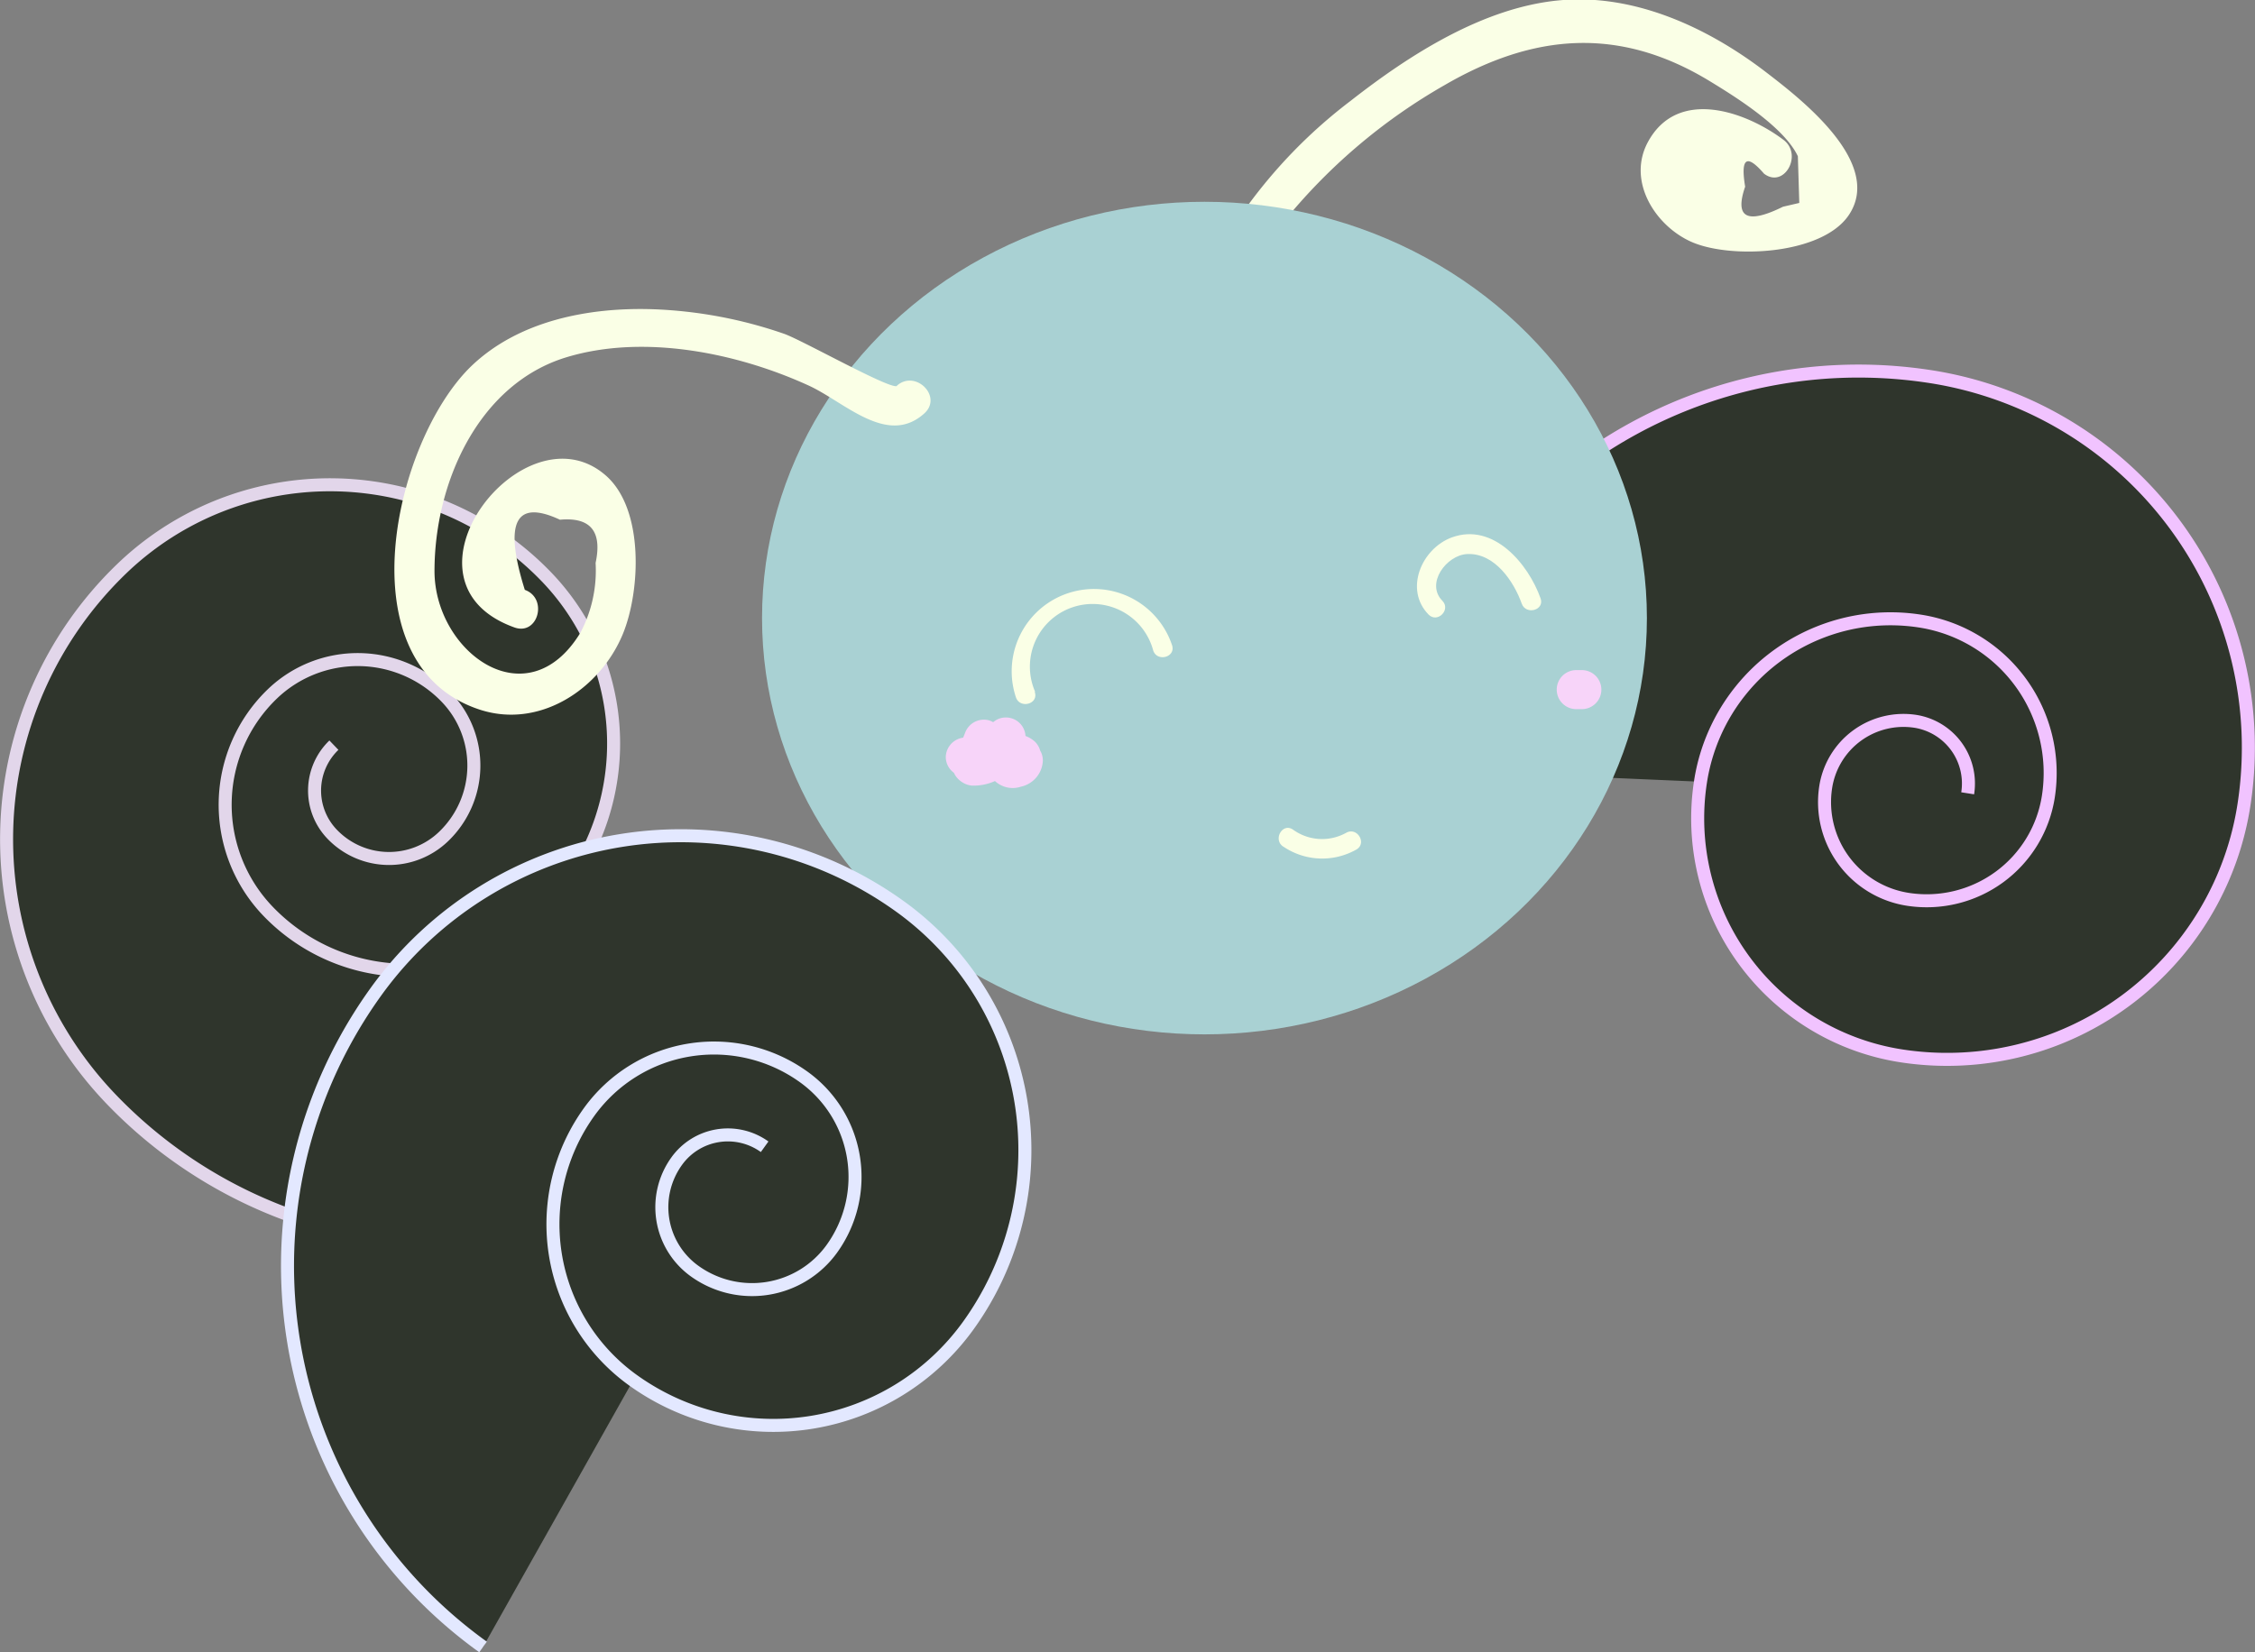 <svg xmlns="http://www.w3.org/2000/svg" viewBox="0 0 173.29 127"><rect x="0" y="0" width="173.29" height="127" fill="#808080" stroke="none"/><defs><style>.cls-1,.cls-2,.cls-6{fill:#2f352c;stroke-miterlimit:10;}.cls-1{stroke:#e2d6ea;}.cls-2{stroke:#f1c3ff;}.cls-3{fill:#faffe6;}.cls-4{fill:#a9d1d3;}.cls-5{fill:#f7d4f9;}.cls-6{stroke:#e3e8ff;}</style></defs><title>lampBugAmongShells</title><g id="Layer_2" data-name="Layer 2"><g id="clam"><path class="cls-1" d="M59.56,85.51a36.07,36.07,0,0,1-51-1,28.86,28.86,0,0,1,.8-40.8A23.08,23.08,0,0,1,42,44.35a18.47,18.47,0,0,1-.51,26.11,14.77,14.77,0,0,1-20.89-.41,11.82,11.82,0,0,1,.33-16.71,9.46,9.46,0,0,1,13.37.26,7.56,7.56,0,0,1-.21,10.7,6.05,6.05,0,0,1-8.56-.17,4.84,4.84,0,0,1,.13-6.85"/><path class="cls-2" d="M107.18,59.07a36.07,36.07,0,0,1,41.17-30.12,28.86,28.86,0,0,1,24.09,32.93A23.08,23.08,0,0,1,146.1,81.16a18.47,18.47,0,0,1-15.42-21.08,14.77,14.77,0,0,1,16.86-12.34,11.82,11.82,0,0,1,9.87,13.49,9.46,9.46,0,0,1-10.79,7.9,7.56,7.56,0,0,1-6.32-8.63,6.05,6.05,0,0,1,6.91-5.05,4.84,4.84,0,0,1,4,5.53"/><path class="cls-3" d="M91,32.18l-.06.51L92,31.25l-.62.1L93.1,32c-1-1.51.65-5.76,1.22-7.3a29.16,29.16,0,0,1,4.82-8.25A44,44,0,0,1,111,6.55c6.88-4,13.46-4.54,20.41-.3,1.92,1.17,5.69,3.51,6.75,5.76l.11,3.59-1.25.29q-4.15,2.05-2.91-1.54-.55-3.32,1.45-1c1.54,1.17,3-1.44,1.51-2.59-2.9-2.19-8.16-4.07-10.44.17-1.61,3,.57,6.44,3.37,7.67,3,1.32,10,1,12.07-2.06,2.7-4-3.65-8.91-6.29-10.94-4.47-3.45-10.18-6.13-16-5.57s-11.47,4.18-16,7.73A38.94,38.94,0,0,0,92.73,20.9c-1.53,3.1-4.34,9.38-2.22,12.66a1.57,1.57,0,0,0,1.69.69l.62-.1a1.53,1.53,0,0,0,1.1-1.45l.06-.51c.22-1.92-2.78-1.9-3,0Z"/><ellipse class="cls-4" cx="92.56" cy="47.51" rx="34" ry="32"/><path class="cls-3" d="M68.94,29.66c-.41.37-7.28-3.51-8.68-4a34.49,34.49,0,0,0-10.09-1.89c-4.91-.16-10.34.87-14,4.42-5.92,5.8-9.77,22.86.64,26.34,4.63,1.55,9.31-1.55,11.06-5.81,1.34-3.27,1.66-9.6-1.34-12.19-6.28-5.44-16.84,8.16-7,11.7,1.82.65,2.6-2.24.8-2.89q-2.44-7.79,2.7-5.39,3.52-.32,2.74,3.32a10.21,10.21,0,0,1-1.17,5.37c-4.11,6.73-11.2,1.46-11.21-4.74,0-6.79,3.38-14.41,10.18-16.45,5.92-1.78,13.07-.33,18.56,2.18,2.77,1.26,6.05,4.72,8.9,2.15,1.44-1.3-.69-3.41-2.12-2.12Z"/><path class="cls-3" d="M79.54,53.16A4.82,4.82,0,1,1,88.62,50c.3.91,1.75.52,1.45-.4a6.32,6.32,0,1,0-12,4c.31.91,1.76.52,1.45-.4Z"/><path class="cls-3" d="M110.84,46.18c-1.31-1.33.32-3.51,1.9-3.59,2.1-.11,3.59,2.09,4.2,3.81.32.9,1.77.51,1.45-.4-.94-2.65-3.62-5.86-6.82-4.69-2.32.85-3.68,4-1.79,5.93.68.69,1.74-.37,1.06-1.06Z"/><path class="cls-3" d="M98.61,65.07a5.32,5.32,0,0,0,5.61.24c.85-.47.09-1.76-.76-1.3a3.81,3.81,0,0,1-4.1-.24c-.8-.55-1.55.75-.76,1.3Z"/><path class="cls-5" d="M74.22,59.74a12.08,12.08,0,0,1,4,.2l-1.1-1.45,0,.16.2-.76a.85.85,0,0,1,1-.27l.54.54,0,0V59l-.91.47-.66-.39.14.11V57.08a.9.9,0,0,1,1-.08q.15.15,0,0A.79.79,0,0,1,78,58l-2.26-1.3c-.06.52-.63.75-1.07.74l1.45,1.9L77,57.22a1.51,1.51,0,0,0-1-1.85,1.54,1.54,0,0,0-1.85,1l-.86,2.12c-.38.94.57,1.87,1.45,1.9a4,4,0,0,0,4.07-3.74,1.51,1.51,0,0,0-2.26-1.3c-2.88,1.85.82,6.19,3,3.8a1.51,1.51,0,0,0,0-2.12,2.15,2.15,0,0,0-2.65-.23,2,2,0,0,0,1.56,3.67,2.14,2.14,0,0,0,1.68-2A1.5,1.5,0,0,0,79,57a14.57,14.57,0,0,0-4.82-.31,1.54,1.54,0,0,0-1.5,1.5,1.51,1.51,0,0,0,1.5,1.5Z"/><path class="cls-5" d="M121.56,51.51h-.43a1.5,1.5,0,0,0,0,3h.43a1.5,1.5,0,0,0,0-3h-.43a1.5,1.5,0,0,0,0,3h.43a1.5,1.5,0,0,0,0-3Z"/><path class="cls-6" d="M37.12,126.6a36.07,36.07,0,0,1-8.25-50.34,28.86,28.86,0,0,1,40.27-6.6,23.08,23.08,0,0,1,5.28,32.22,18.47,18.47,0,0,1-25.77,4.22,14.77,14.77,0,0,1-3.38-20.62,11.82,11.82,0,0,1,16.49-2.7A9.46,9.46,0,0,1,63.92,96,7.56,7.56,0,0,1,53.37,97.7,6.05,6.05,0,0,1,52,89.26a4.84,4.84,0,0,1,6.76-1.11"/></g></g></svg>